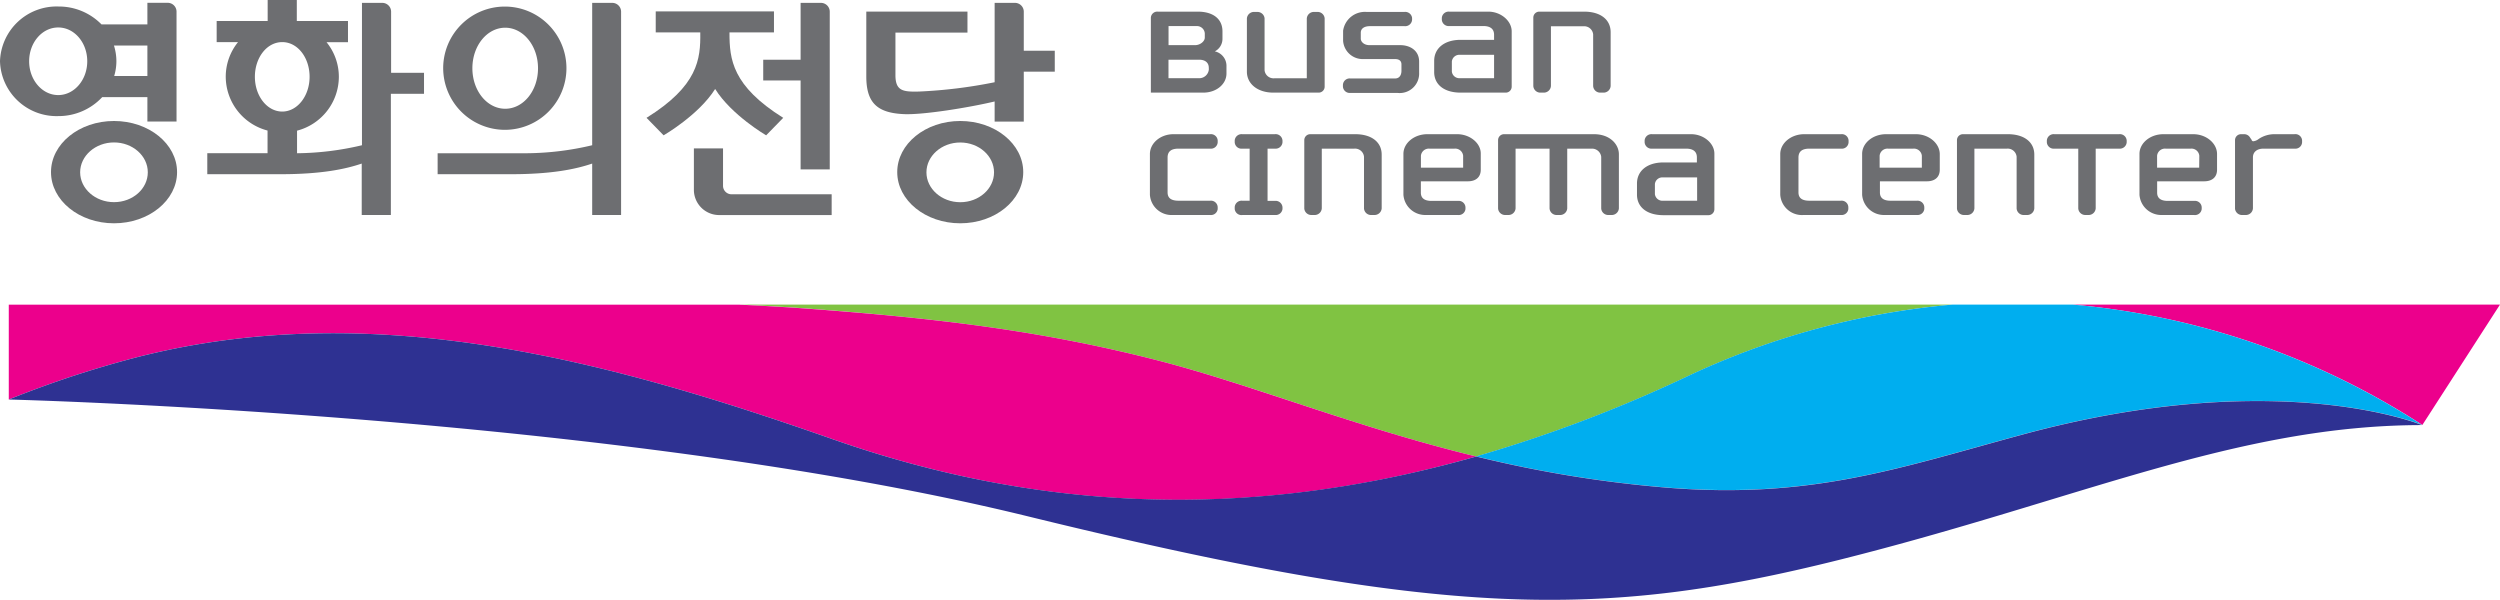 <svg xmlns="http://www.w3.org/2000/svg" viewBox="0 0 418.62 100.45"><defs><style>.cls-1{fill:#80c342;}.cls-2{fill:#ec008c;}.cls-3{fill:#00aeef;}.cls-4{fill:#2e3192;}.cls-5{fill:#6d6e71;}</style></defs><title>Asset 1logo</title><g id="Layer_2" data-name="Layer 2"><g id="Layer_1-2" data-name="Layer 1"><path class="cls-1" d="M193.8,60.34c16,4.1,32.86,11.1,53.38,16.1a236.94,236.94,0,0,0,35-13.23A130.91,130.91,0,0,1,327,51H123.86c3.89.19,7.78.4,11.67.69C156.07,53.25,173.86,55.22,193.8,60.34Z"/><path class="cls-2" d="M139.33,73.51c34,11.93,69.23,14,107.85,2.93-20.52-5-37.42-12-53.38-16.1-19.94-5.12-37.73-7.09-58.27-8.63-3.89-.29-7.78-.5-11.67-.69H1.47V66.9A174.59,174.59,0,0,1,23.4,59.7C62.78,49.8,101.85,60.35,139.33,73.51Z"/><path class="cls-2" d="M347,51a128.44,128.44,0,0,1,58.62,20.16L418.62,51Z"/><path class="cls-3" d="M327,51a130.91,130.91,0,0,0-44.83,12.19,236.94,236.94,0,0,1-35,13.23,202.76,202.76,0,0,0,31.93,5.22c24.13,1.94,38.63-3.21,59.49-8.87,42.86-11.65,67-1.61,67-1.61A128.44,128.44,0,0,0,347,51Z"/><path class="cls-4" d="M338.6,72.79c-20.86,5.66-35.36,10.81-59.49,8.87a202.76,202.76,0,0,1-31.93-5.22c-38.62,11-73.87,9-107.85-2.93C101.85,60.35,62.78,49.8,23.4,59.7A174.59,174.59,0,0,0,1.47,66.9h0s101.07,2.5,170.61,19.55S268,103.75,308,93.74s66.41-22.53,97.54-22.56C405.57,71.18,381.46,61.14,338.6,72.79Z"/><path class="cls-5" d="M19.09,20.26c-5.83,0-10.55,3.83-10.55,8.56s4.72,8.57,10.55,8.57,10.56-3.84,10.56-8.57S24.92,20.26,19.09,20.26Zm0,13.59c-3.13,0-5.67-2.26-5.67-5s2.54-5,5.67-5,5.66,2.25,5.66,5S22.23,33.85,19.1,33.85Z"/><path class="cls-5" d="M17.12,16.26h7.56v4.09h4.88V1.93A1.48,1.48,0,0,0,28.06.47H24.68V4.09H17a10,10,0,0,0-7.2-3A9.48,9.48,0,0,0,0,10.26a9.47,9.47,0,0,0,9.75,9.18A10,10,0,0,0,17.12,16.26Zm7.56-8.64v5.11H19.12a8.73,8.73,0,0,0,.37-2.47,8.89,8.89,0,0,0-.41-2.64ZM4.88,10.26c0-3.13,2.17-5.66,4.87-5.66s4.86,2.53,4.86,5.66-2.18,5.66-4.86,5.66S4.88,13.39,4.88,10.26Z"/><path class="cls-5" d="M102.54.48H99.16V24.32a48.74,48.74,0,0,1-10.88,1.34h-15v3.51H85.58c6.74,0,10.79-.83,13.58-1.78V36H104V1.93A1.48,1.48,0,0,0,102.54.48Z"/><path class="cls-5" d="M127.8,13.47h6.26v14.9h4.88V1.94A1.48,1.48,0,0,0,137.43.48h-3.37V10H127.8Z"/><path class="cls-5" d="M119.75,14.9c2.73,4.37,8.54,7.76,8.54,7.76l2.86-2.93c-8.55-5.35-9-9.81-9-14.23V5.43h7.45V1.91h-19.8V5.43h7.46V5.5c.06,4.42-.4,8.88-9,14.23l2.86,2.93S117,19.27,119.75,14.9Z"/><path class="cls-5" d="M121.07,31.14h0V24.85h-4.88v7a4.23,4.23,0,0,0,4.29,4.16h18.78V32.53H122.44A1.42,1.42,0,0,1,121.07,31.14Z"/><path class="cls-5" d="M160.79,20.26c-5.83,0-10.55,3.84-10.55,8.56s4.72,8.57,10.55,8.57,10.55-3.84,10.55-8.57S166.62,20.26,160.79,20.26Zm0,13.6c-3.13,0-5.66-2.26-5.66-5s2.53-5,5.66-5,5.66,2.25,5.66,5S163.93,33.86,160.8,33.86Z"/><path class="cls-5" d="M171.43,8.49V1.94a1.48,1.48,0,0,0-1.5-1.46h-3.38V13.77a81.46,81.46,0,0,1-12.69,1.56c-2.66.07-3.88-.12-3.92-2.64V5.46H162V1.94H145.06V12.79c0,4.35,1.75,6.12,6.29,6.32,3.14.15,10.79-1.07,15.2-2.12v3.37h4.88V12h5.19V8.49Z"/><path class="cls-5" d="M65.49,1.93A1.48,1.48,0,0,0,64,.48H60.61V24.32a48.73,48.73,0,0,1-10.87,1.34h0V21.88a9.35,9.35,0,0,0,7-9,9.19,9.19,0,0,0-2.06-5.81h3.59V3.52H49.7V0H44.82V3.52H36.28V7.05h3.58a9.19,9.19,0,0,0-2.06,5.81,9.35,9.35,0,0,0,7,9v3.79H34.71v3.52H47c6.73,0,10.78-.83,13.57-1.78V36h4.88V15.71H71V12.19H65.49ZM42.68,12.86c0-3.21,2-5.81,4.58-5.81s4.58,2.6,4.58,5.81-2.05,5.82-4.58,5.82S42.68,16.08,42.68,12.86Z"/><path class="cls-5" d="M84.6,21.74A10.32,10.32,0,1,0,74.21,11.43,10.35,10.35,0,0,0,84.6,21.74Zm0-17.1c3,0,5.49,3,5.49,6.79s-2.46,6.78-5.49,6.78-5.5-3-5.5-6.78S81.56,4.64,84.6,4.64Z"/><path class="cls-5" d="M203.42,8.6a2.35,2.35,0,0,0,1.28-2.09V5.25c0-2.07-1.55-3.3-4.14-3.3h-6.69a1.07,1.07,0,0,0-1.16,1V15.51h8.78c2.18,0,3.88-1.41,3.88-3.2V10.92A2.49,2.49,0,0,0,203.42,8.6Zm-7.75-4.23h4.64a1.32,1.32,0,0,1,1.43,1.21v.71c0,.65-.79,1.27-1.62,1.27h-4.45Zm6.75,7.23a1.61,1.61,0,0,1-1.76,1.49h-5V10h5.15c1,0,1.6.5,1.6,1.35Z"/><path class="cls-5" d="M213.21,15.51h7.6a1,1,0,0,0,1-.95V3.06A1.19,1.19,0,0,0,220.52,2h-.45a1.18,1.18,0,0,0-1.25,1.11v10h-5.44a1.51,1.51,0,0,1-1.63-1.35V3.06A1.2,1.2,0,0,0,210.49,2h-.44a1.18,1.18,0,0,0-1.26,1.11V12C208.79,14.06,210.61,15.51,213.21,15.51Z"/><path class="cls-5" d="M237.63,12.15V10.32c0-1.91-1.58-2.76-3.14-2.76h-5.16c-1,0-1.47-.63-1.47-1.08v-1c0-.69.57-1.1,1.53-1.1h5.8a1.15,1.15,0,0,0,1.26-1.06V3A1.15,1.15,0,0,0,235.16,2h-6.31a3.69,3.69,0,0,0-3.95,3.14v1.7a3.29,3.29,0,0,0,3.44,3.05h5.25c1,0,1.08.62,1.08.89v1.09c0,.13,0,1.27-1.08,1.27h-7.46a1.13,1.13,0,0,0-1.26,1.06v.3a1.14,1.14,0,0,0,1.26,1.06H234A3.26,3.26,0,0,0,237.63,12.15Z"/><path class="cls-5" d="M244.58,15.51h7.49a1,1,0,0,0,1.06-1V5.25c0-1.76-1.82-3.3-3.91-3.3h-6.54A1.14,1.14,0,0,0,241.43,3v.3a1.15,1.15,0,0,0,1.29,1.06h5.67c.82,0,1.79.25,1.79,1.46v.85h-5.6c-2.69,0-4.43,1.39-4.43,3.53v1.86C240.15,14.19,241.85,15.51,244.58,15.51Zm-1.47-5.22a1.26,1.26,0,0,1,1.37-1.11h5.7v3.91h-5.7a1.26,1.26,0,0,1-1.37-1.1Z"/><path class="cls-5" d="M258,15.51h.45a1.19,1.19,0,0,0,1.25-1.11v-10h5.44a1.51,1.51,0,0,1,1.63,1.35V14.4A1.18,1.18,0,0,0,268,15.51h.44a1.19,1.19,0,0,0,1.26-1.11v-9c0-2.12-1.7-3.45-4.43-3.45h-7.52a1,1,0,0,0-1,1V14.4A1.18,1.18,0,0,0,258,15.51Z"/><path class="cls-5" d="M283.18,22.47h-6.53a1.14,1.14,0,0,0-1.26,1.06v.3a1.15,1.15,0,0,0,1.29,1.06h5.67c.82,0,1.79.25,1.79,1.46v.85h-5.6c-2.69,0-4.43,1.39-4.43,3.53v1.86c0,2.12,1.7,3.44,4.43,3.44H286a1,1,0,0,0,1.07-1V25.77C287.1,24,285.27,22.47,283.18,22.47Zm1,11.14h-5.7a1.26,1.26,0,0,1-1.37-1.1v-1.7a1.25,1.25,0,0,1,1.37-1.1h5.7Z"/><path class="cls-5" d="M336.21,22.47h-7.52a1,1,0,0,0-1,1V34.92A1.17,1.17,0,0,0,328.91,36h.45a1.19,1.19,0,0,0,1.25-1.11v-10h5.44a1.51,1.51,0,0,1,1.63,1.35v8.68A1.18,1.18,0,0,0,338.94,36h.45a1.19,1.19,0,0,0,1.25-1.11v-9C340.64,23.79,338.94,22.47,336.21,22.47Z"/><path class="cls-5" d="M226.93,22.47H219.4a1,1,0,0,0-1,1V34.92A1.18,1.18,0,0,0,219.63,36h.45a1.19,1.19,0,0,0,1.25-1.11v-10h5.44a1.51,1.51,0,0,1,1.63,1.35v8.68A1.18,1.18,0,0,0,229.65,36h.45a1.2,1.2,0,0,0,1.26-1.11v-9C231.36,23.79,229.66,22.47,226.93,22.47Z"/><path class="cls-5" d="M202.64,33.61h-5.28c-1.26,0-1.85-.45-1.85-1.4V26.38c0-1,.59-1.49,1.82-1.49h5.31a1.13,1.13,0,0,0,1.26-1.06v-.3a1.13,1.13,0,0,0-1.26-1.06h-6.15c-2.17,0-3.94,1.49-3.94,3.33v6.82A3.63,3.63,0,0,0,196.36,36h6.28A1.13,1.13,0,0,0,203.9,35v-.3A1.13,1.13,0,0,0,202.64,33.61Z"/><path class="cls-5" d="M213.46,22.47H208a1.14,1.14,0,0,0-1.25,1.06v.3a1.14,1.14,0,0,0,1.28,1.06h1.22v8.72H208a1.15,1.15,0,0,0-1.25,1.06V35A1.14,1.14,0,0,0,208.07,36h5.42A1.14,1.14,0,0,0,214.75,35v-.3a1.15,1.15,0,0,0-1.29-1.06h-1.21V24.89h1.24a1.15,1.15,0,0,0,1.26-1.06v-.3A1.15,1.15,0,0,0,213.46,22.47Z"/><path class="cls-5" d="M244,22.47h-5c-2.19,0-4,1.48-4,3.3v6.85A3.66,3.66,0,0,0,238.75,36h5.38A1.13,1.13,0,0,0,245.39,35v-.3a1.13,1.13,0,0,0-1.26-1.06h-4.42c-1.18,0-1.79-.46-1.79-1.38V30.36h7.88c1.35,0,2.15-.72,2.15-1.93V25.77C248,24,246.16,22.47,244,22.47Zm1,5.61h-7.07v-2a1.33,1.33,0,0,1,1.44-1.19h4.19A1.33,1.33,0,0,1,245,26.08Z"/><path class="cls-5" d="M266.91,22.47H251.85a1,1,0,0,0-1,1V34.92A1.18,1.18,0,0,0,252.08,36h.44a1.19,1.19,0,0,0,1.26-1.11v-10h5.69v10A1.18,1.18,0,0,0,260.73,36h.44a1.19,1.19,0,0,0,1.26-1.11v-10h4.1a1.55,1.55,0,0,1,1.59,1.37v8.66A1.18,1.18,0,0,0,269.38,36h.44a1.2,1.2,0,0,0,1.26-1.11V25.83C271.08,24.2,269.62,22.47,266.91,22.47Z"/><path class="cls-5" d="M308.25,33.61H303c-1.26,0-1.85-.45-1.85-1.4V26.38c0-1,.6-1.49,1.82-1.49h5.32a1.12,1.12,0,0,0,1.25-1.06v-.3a1.12,1.12,0,0,0-1.25-1.06H302.1c-2.18,0-4,1.49-4,3.33v6.82A3.64,3.64,0,0,0,302,36h6.28A1.12,1.12,0,0,0,309.5,35v-.3A1.12,1.12,0,0,0,308.25,33.61Z"/><path class="cls-5" d="M320.81,22.47h-5c-2.2,0-4,1.48-4,3.3v6.85A3.66,3.66,0,0,0,315.58,36H321A1.13,1.13,0,0,0,322.22,35v-.3A1.13,1.13,0,0,0,321,33.61h-4.42c-1.19,0-1.79-.46-1.79-1.38V30.36h7.87c1.35,0,2.15-.72,2.15-1.93V25.77C324.78,24,323,22.47,320.81,22.47Zm1,5.61h-7.07v-2a1.32,1.32,0,0,1,1.43-1.19h4.2a1.33,1.33,0,0,1,1.44,1.19Z"/><path class="cls-5" d="M354.83,22.47H344a1.14,1.14,0,0,0-1.26,1.06v.3a1.15,1.15,0,0,0,1.29,1.06H348v10A1.18,1.18,0,0,0,349.22,36h.45a1.19,1.19,0,0,0,1.25-1.11v-10h3.94a1.15,1.15,0,0,0,1.25-1.06v-.3A1.14,1.14,0,0,0,354.83,22.47Z"/><path class="cls-5" d="M367.25,22.47h-5c-2.2,0-4,1.48-4,3.3v6.85A3.66,3.66,0,0,0,362,36h5.38A1.13,1.13,0,0,0,368.67,35v-.3a1.13,1.13,0,0,0-1.26-1.06H363c-1.18,0-1.79-.46-1.79-1.38V30.36h7.88c1.35,0,2.15-.72,2.15-1.93V25.77C371.23,24,369.45,22.47,367.25,22.47Zm1,5.61H361.2v-2a1.33,1.33,0,0,1,1.44-1.19h4.2a1.32,1.32,0,0,1,1.43,1.19Z"/><path class="cls-5" d="M384.2,22.47h-3.36a4.7,4.7,0,0,0-2.64.81,1.75,1.75,0,0,1-.85.37.28.28,0,0,1-.3-.16v0c0-.08-.13-.22-.31-.5a1.13,1.13,0,0,0-1-.52h-.49a1,1,0,0,0-1,1v11.5A1.18,1.18,0,0,0,375.52,36H376a1.19,1.19,0,0,0,1.25-1.11V26.35c0-.9.68-1.46,1.76-1.46h5.22a1.12,1.12,0,0,0,1.25-1.06v-.3A1.12,1.12,0,0,0,384.2,22.47Z"/></g></g></svg>